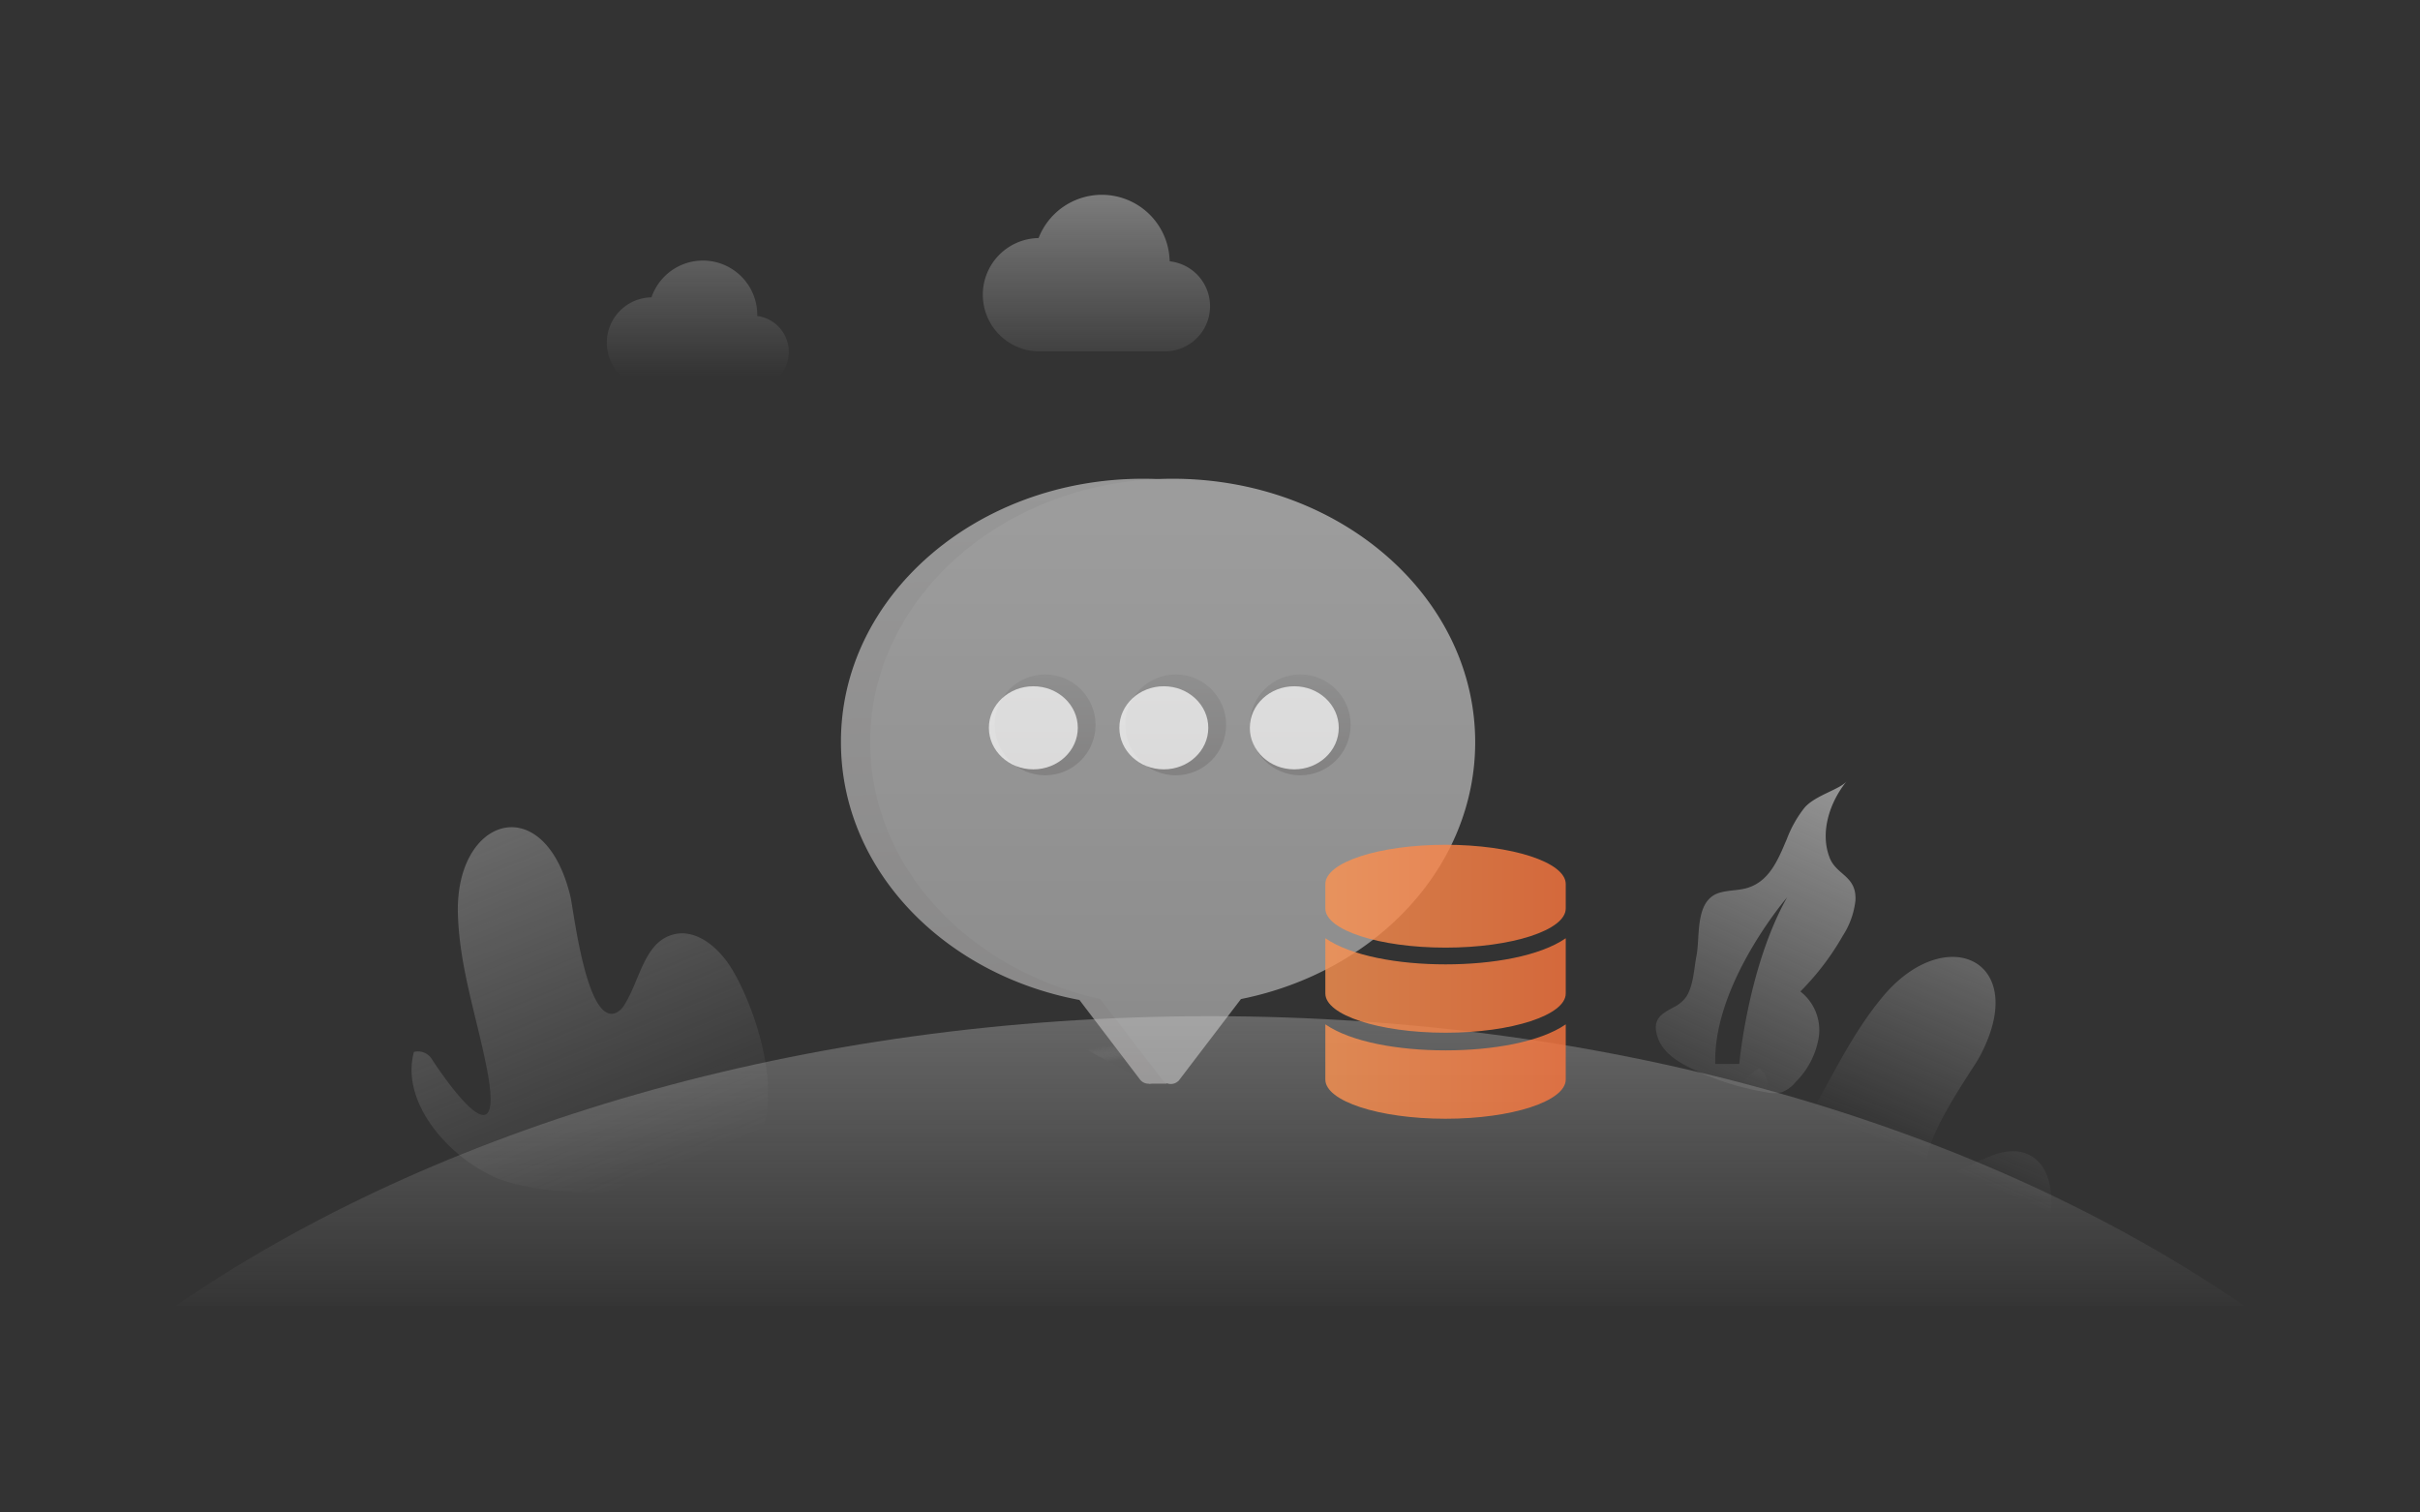 <svg id="图层_1" data-name="图层 1" xmlns="http://www.w3.org/2000/svg" xmlns:xlink="http://www.w3.org/1999/xlink" viewBox="0 0 240 150"><rect x="0" y="0" width="240" height="150" fill="#333333" stroke="none"/><defs><style>.cls-1{fill:url(#未命名的渐变);}.cls-2{fill:url(#未命名的渐变_2);}.cls-3{fill:url(#未命名的渐变_3);}.cls-4{fill:url(#未命名的渐变_4);}.cls-5{fill:url(#未命名的渐变_5);}.cls-6{fill:url(#未命名的渐变_6);}.cls-7{opacity:0.55;}.cls-8{fill:url(#未命名的渐变_79);}.cls-9{fill:url(#未命名的渐变_78);}.cls-10{fill:#cccaca;}.cls-11{fill:url(#未命名的渐变_77);}.cls-12{fill:url(#未命名的渐变_76);}.cls-13{fill:url(#未命名的渐变_75);}.cls-14{fill:url(#未命名的渐变_75-2);}.cls-15{opacity:0.7;}.cls-16{fill:#fff;}.cls-17{opacity:0.8;fill:url(#未命名的渐变_22);}</style><linearGradient id="未命名的渐变" x1="1538.57" y1="765.73" x2="1539.21" y2="764.15" gradientTransform="matrix(63.93, 0, 0, -65.41, -98337.16, 50099.61)" gradientUnits="userSpaceOnUse"><stop offset="0" stop-color="#d2d2d2"/><stop offset="1" stop-color="#d2d2d2" stop-opacity="0"/></linearGradient><linearGradient id="未命名的渐变_2" x1="1536.16" y1="765.71" x2="1535.8" y2="764.79" gradientTransform="matrix(59.26, 0, 0, -64.97, -90819.86, 49803.96)" xlink:href="#未命名的渐变"/><linearGradient id="未命名的渐变_3" x1="1559.69" y1="766.31" x2="1559.69" y2="764.53" gradientTransform="matrix(370.52, 0, 0, -51.85, -577775.72, 39771.68)" xlink:href="#未命名的渐变"/><linearGradient id="未命名的渐变_4" x1="1517.76" y1="765.29" x2="1517.43" y2="764.17" gradientTransform="matrix(35.77, 0, 0, -55.85, -54112.05, 42790.85)" xlink:href="#未命名的渐变"/><linearGradient id="未命名的渐变_5" x1="1515.74" y1="762.98" x2="1515.74" y2="761.15" gradientTransform="matrix(32.84, 0, 0, -22.82, -49705.03, 17406.69)" xlink:href="#未命名的渐变"/><linearGradient id="未命名的渐变_6" x1="1524.25" y1="763.23" x2="1524.25" y2="761.74" gradientTransform="matrix(40.65, 0, 0, -28.39, -61854.64, 21664.32)" xlink:href="#未命名的渐变"/><linearGradient id="未命名的渐变_79" x1="1501.32" y1="763.8" x2="1501.36" y2="763.68" gradientTransform="matrix(26, 0, 0, -12, -38925.77, 9269.57)" gradientUnits="userSpaceOnUse"><stop offset="0" stop-color="#cbcbcb" stop-opacity="0"/><stop offset="1" stop-color="#595959" stop-opacity="0.5"/></linearGradient><linearGradient id="未命名的渐变_78" x1="1548.07" y1="764.5" x2="1548.05" y2="765.1" gradientTransform="matrix(102, 0, 0, -102, -157788.66, 78088.14)" gradientUnits="userSpaceOnUse"><stop offset="0" stop-color="#cbc9c9"/><stop offset="1" stop-color="#e9e9e9"/></linearGradient><linearGradient id="未命名的渐变_77" x1="1548.04" y1="764.54" x2="1548.04" y2="765.08" gradientTransform="matrix(102, 0, 0, -102, -157783.66, 78088.14)" gradientUnits="userSpaceOnUse"><stop offset="0" stop-color="#d3d3d3"/><stop offset="1" stop-color="#f3f3f3"/></linearGradient><linearGradient id="未命名的渐变_76" x1="1467.77" y1="762.58" x2="1467.77" y2="763.17" gradientTransform="matrix(17, 0, 0, -17, -24835.45, 13040.83)" gradientUnits="userSpaceOnUse"><stop offset="0" stop-color="#c4c2c2"/><stop offset="1" stop-color="#dbdbdb"/></linearGradient><linearGradient id="未命名的渐变_75" x1="1468.3" y1="762.58" x2="1468.3" y2="763.17" gradientTransform="matrix(17, 0, 0, -17, -24857.45, 13040.83)" gradientUnits="userSpaceOnUse"><stop offset="0" stop-color="#c4c2c2"/><stop offset="1" stop-color="#dadada"/></linearGradient><linearGradient id="未命名的渐变_75-2" x1="1467.26" y1="762.58" x2="1467.26" y2="763.17" gradientTransform="matrix(17, 0, 0, -17, -24814.45, 13040.83)" xlink:href="#未命名的渐变_75"/><linearGradient id="未命名的渐变_22" x1="131.44" y1="97.37" x2="155.28" y2="97.37" gradientUnits="userSpaceOnUse"><stop offset="0" stop-color="#fd9351"/><stop offset="1" stop-color="#fd763e"/></linearGradient></defs><g id="编组-2"><path id="路径" class="cls-1" d="M48.83,116.62c-4.38-2-9.13-7.29-7.78-12.3a1.63,1.63,0,0,1,1.76.69s7.6,11.87,5.47.95c-1-5.13-2.74-10.1-2.87-15.4C45.18,80.93,54,78.25,56.57,88.9c.33,1.41,1.62,12.85,4.54,11.54a2.1,2.1,0,0,0,.88-.89c1.48-2.43,1.92-6,4.64-6.83,2.39-.75,4.74,1.32,6,3.46,2.61,4.34,6.09,15.15.76,18.81s-18.78,4.24-24.53,1.68Z"/><path id="路径-2" data-name="路径" class="cls-2" d="M171.91,120.3c-1.93-4.41-1.88-11.53,2.5-14.35a1.63,1.63,0,0,1,.82,1.72s-2.33,13.9,3.42,4.37c2.73-4.49,4.78-9.32,8.2-13.35,6.28-7.34,14.65-3.35,9.4,6.25-.69,1.27-7.43,10.62-4.38,11.62a2.14,2.14,0,0,0,1.25-.08c2.73-.81,5.46-3.16,8-2,2.26,1,2.62,4.15,2.14,6.6-1,5-5.81,10.53-12.22,9.67s-16.64-4.67-19.16-10.43Z"/><path id="路径-3" data-name="路径" class="cls-3" d="M222.54,129.48c-25.76-17.68-62.18-28.7-102.54-28.7s-76.78,11-102.54,28.7Z"/><path id="形状结合" class="cls-4" d="M183.14,77.48c-1.63,2-2.68,5-1.7,7.55.67,1.79,2.71,1.8,2.57,4.29a8.07,8.07,0,0,1-1.25,3.48,26.34,26.34,0,0,1-4.21,5.53,4.86,4.86,0,0,1,1.83,4.5,8.09,8.09,0,0,1-2.31,4.49,3.24,3.24,0,0,1-1.36,1,3.47,3.47,0,0,1-1.57,0A27.45,27.45,0,0,1,167.8,106c-1.44-.69-2.92-1.64-3.41-3.14-.57-1.72.33-2.27,1.31-2.81l.25-.14a3.36,3.36,0,0,0,1.3-1.08c.72-1.18.74-2.75,1-4.06.37-1.93-.18-5.46,2.24-6.22.94-.29,2-.22,2.89-.52,2-.65,2.88-2.57,3.69-4.5l.15-.35a11.63,11.63,0,0,1,1.68-3C179.91,78.9,182.46,78.31,183.14,77.48ZM177.23,89s-7.36,8.58-7.12,16.52h2.38S173.35,95.9,177.23,89Z"/><path id="路径-4" data-name="路径" class="cls-5" d="M75.1,31.32h0a5.39,5.39,0,0,0-10.49-1.83,4.49,4.49,0,1,0,.14,9h9.9a3.59,3.59,0,0,0,.45-7.15Z"/><path id="路径-5" data-name="路径" class="cls-6" d="M116,25.89v0A6.73,6.73,0,0,0,103,23.61a5.62,5.62,0,0,0,.18,11.24h12.3a4.48,4.48,0,0,0,.56-8.93Z"/></g><g class="cls-7"><polygon id="矩形" class="cls-8" points="101.01 100.42 108.95 100.42 116.3 107.47 113.73 107.35 101.01 100.42"/><path id="形状结合-2" data-name="形状结合" class="cls-9" d="M113.36,47.48c16.57,0,30,11.7,30,26.13,0,12.14-9.5,22.35-22.38,25.29l-6.23,8.15a1,1,0,0,1-.2.2,1.06,1.06,0,0,1-1.5-.2h0l-6-7.88c-13.52-2.54-23.65-13-23.65-25.56C83.36,59.18,96.79,47.48,113.36,47.48Z"/><polygon id="矩形-2" data-name="矩形" class="cls-10" points="113.95 105.12 115.71 105.12 115.71 107.47 113.95 107.47 113.95 105.12"/><path id="形状结合-3" data-name="形状结合" class="cls-11" d="M116.3,47.48c16.57,0,30,11.7,30,26.13,0,12.41-9.92,22.8-23.23,25.47l-6.1,8a.64.64,0,0,1-.2.2,1.06,1.06,0,0,1-1.5-.2l-6.16-8C96,96.19,86.3,85.89,86.3,73.61,86.3,59.18,99.73,47.48,116.3,47.48Z"/><circle id="椭圆形" class="cls-12" cx="116.6" cy="71.89" r="5"/><circle id="椭圆形备份-3" class="cls-13" cx="103.65" cy="71.89" r="5"/><circle id="椭圆形备份-5" class="cls-14" cx="128.95" cy="71.89" r="5"/></g><g class="cls-15"><ellipse id="椭圆形-2" data-name="椭圆形" class="cls-16" cx="115.42" cy="72.18" rx="4.41" ry="4.12"/><ellipse id="椭圆形备份-4" class="cls-16" cx="102.48" cy="72.18" rx="4.41" ry="4.12"/><ellipse id="椭圆形备份-6" class="cls-16" cx="128.36" cy="72.18" rx="4.41" ry="4.12"/></g><path id="形状" class="cls-17" d="M155.28,87.67V90.1c0,2.14-5.33,3.88-11.92,3.88s-11.92-1.74-11.92-3.88V87.67c0-2.15,5.33-3.89,11.92-3.89S155.28,85.52,155.28,87.67Zm0,5.38v5.48c0,2.14-5.33,3.89-11.92,3.89s-11.92-1.75-11.92-3.89V93.05c2.56,1.76,7.25,2.59,11.92,2.59S152.72,94.82,155.28,93.05Zm0,8.54v5.47c0,2.15-5.33,3.89-11.92,3.89s-11.92-1.74-11.92-3.89v-5.47c2.56,1.76,7.25,2.58,11.92,2.58S152.72,103.35,155.28,101.59Z"/></svg>